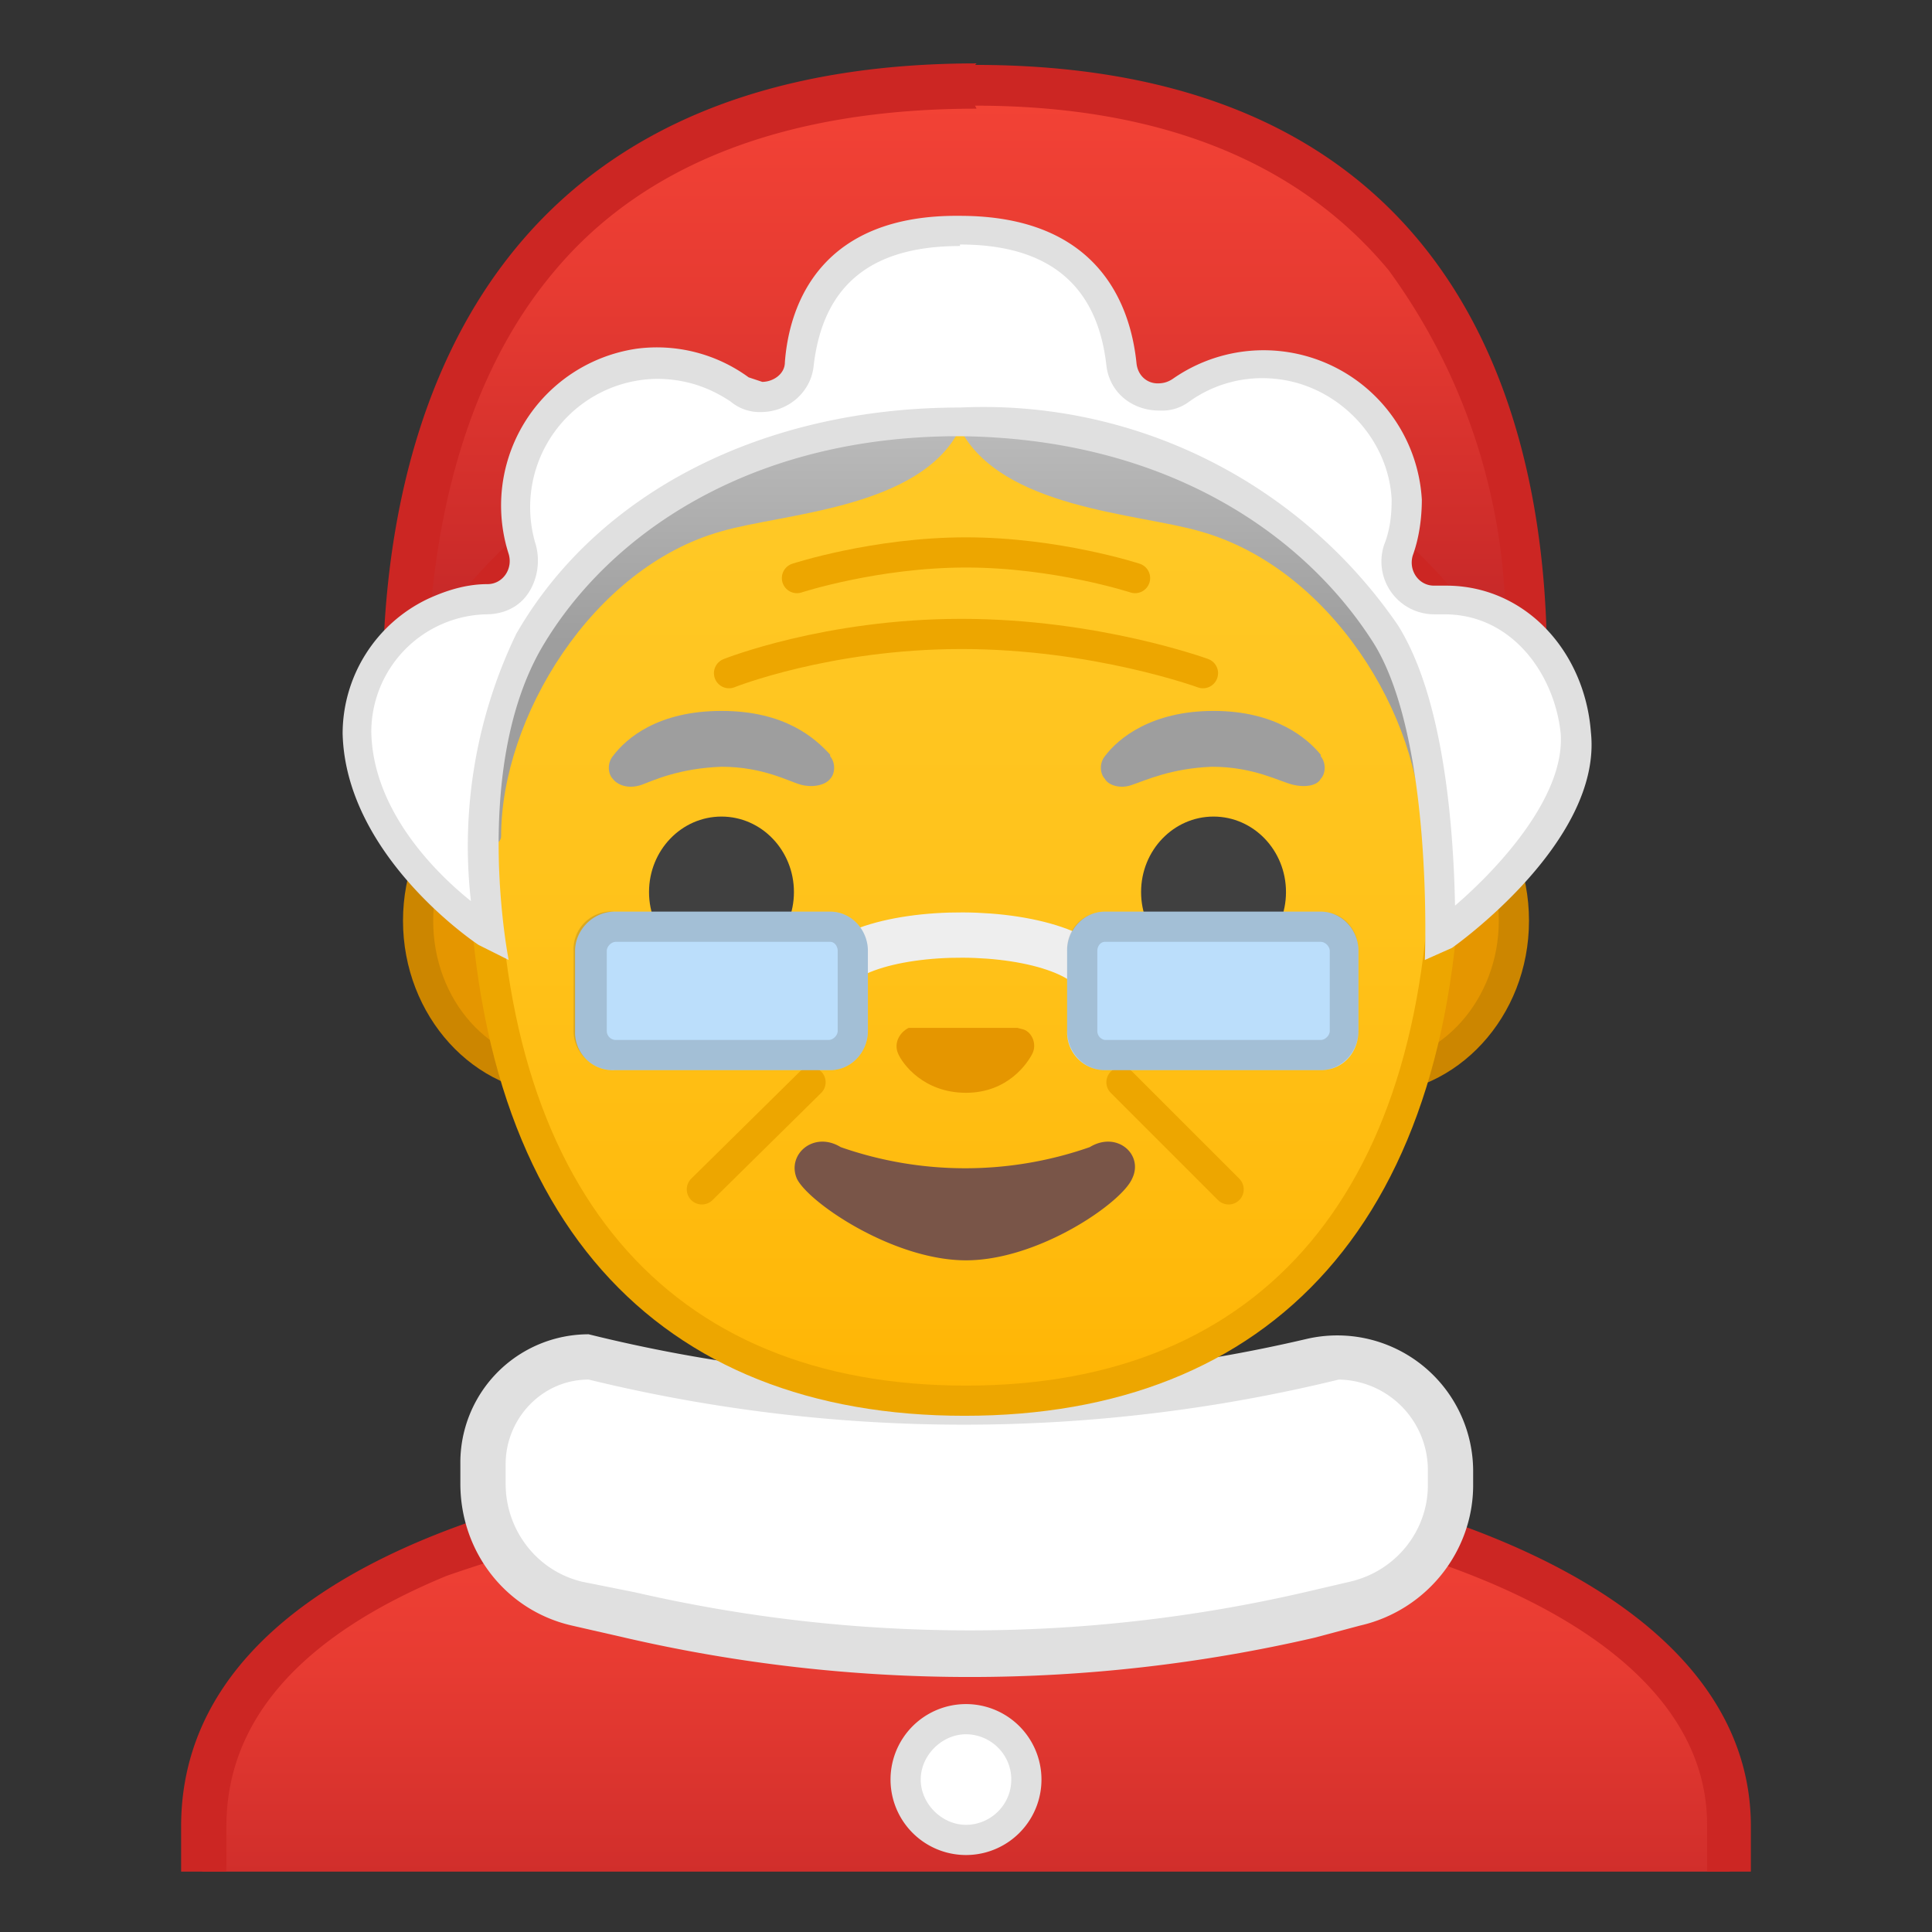 <svg viewBox="0 0 128 128" xmlns="http://www.w3.org/2000/svg" xmlns:xlink="http://www.w3.org/1999/xlink"><rect x="0" y="0" width="128" height="128" fill="#333333" stroke="none"/><defs><path id="a" d="M4 4h120v120H4z"/></defs><clipPath id="b"><use xlink:href="#a"/></clipPath><g clip-path="url(#b)"><linearGradient id="c" x1="64" x2="64" y1="97.4" y2="130.5" gradientUnits="userSpaceOnUse"><stop stop-color="#F44336" offset="0"/><stop stop-color="#E73B32" offset=".4"/><stop stop-color="#C62828" offset="1"/></linearGradient><path d="M13.4 130.5V121c0-17.4 27.3-23.6 50.6-23.6h.2c13.4 0 25.8 2.2 35 6 7 3 15.4 8.5 15.4 17.6v9.5H13.5z" fill="url(#c)"/><path d="M64.1 98.9c24.4 0 49 7.5 49 22v8.2H15V121c0-7 4.9-12.6 14.6-16.6A98 98 0 0 1 64 99h.1m0-3H64c-25.6.1-52 7.2-52 25v11h104v-11c0-16.8-26.1-25-51.9-25z" fill="#CC2623"/></g><g clip-path="url(#b)"><path d="M63.2 107.2c-4 0-7.3-3.2-7.3-7.2v-9h16.2v9c0 4-3.3 7.2-7.3 7.2h-1.6z" fill="#E59600"/><path d="M71 92v8c0 3.4-2.7 6.2-6.2 6.2h-1.6a6.2 6.2 0 0 1-6.3-6.2v-8h14.2m2-2H54.9v10c0 4.5 3.7 8.2 8.3 8.2h1.6c4.6 0 8.3-3.7 8.3-8.2V90z" fill="#D18100"/></g><g clip-path="url(#b)"><path d="M64 109.6c-7.4 0-15-.9-22.3-2.5l-3.4-.8a8 8 0 0 1-6.3-8V97a7 7 0 0 1 8.6-6.9 103 103 0 0 0 48 0c4.1 0 7.4 3.3 7.4 7.4v.9a8 8 0 0 1-6.2 7.9l-3 .7a101 101 0 0 1-22.7 2.6z" fill="#fff"/><path d="M39 91.4a104.8 104.8 0 0 0 49.7 0 6 6 0 0 1 5.9 6v1c0 3-2.1 5.7-5.2 6.4l-3 .7a98.7 98.7 0 0 1-44.3 0l-3.5-.7c-3-.7-5.1-3.4-5.1-6.5V97c0-3 2.4-5.6 5.5-5.6m0-3a8.5 8.5 0 0 0-8.5 8.6v1.3c0 4.5 3 8.4 7.4 9.4l3.5.8a101.5 101.5 0 0 0 45.7 0l3-.8c4.4-1 7.5-4.9 7.5-9.3v-1a9 9 0 0 0-11-8.7 101.5 101.5 0 0 1-47.6-.3z" fill="#E0E0E0"/></g><g clip-path="url(#b)"><path d="M37.2 71.5c-5.3 0-9.5-4.7-9.5-10.5s4.2-10.5 9.5-10.5h53.6c5.2 0 9.5 4.8 9.5 10.5S96 71.5 90.8 71.5H37.2z" fill="#E59600"/><path d="M90.8 51.5c4.7 0 8.5 4.3 8.5 9.5s-3.8 9.5-8.5 9.5H37.2c-4.7 0-8.5-4.2-8.5-9.5s3.8-9.5 8.5-9.5h53.6m0-2H37.2c-5.8 0-10.5 5.2-10.5 11.5s4.7 11.5 10.5 11.5h53.6c5.7 0 10.5-5.1 10.5-11.5s-4.8-11.5-10.5-11.5z" fill="#CC8600"/><linearGradient id="d" x1="64" x2="64" y1="95.8" y2="9.9" gradientUnits="userSpaceOnUse"><stop stop-color="#FFB300" offset="0"/><stop stop-color="#FFB809" offset=".1"/><stop stop-color="#FFC21A" offset=".4"/><stop stop-color="#FFC825" offset=".7"/><stop stop-color="#FFCA28" offset="1"/></linearGradient><path d="M64 92.8c-20.6 0-32-13.4-32-37.8 0-30 9.8-43.3 31.9-43.3S95.8 25.1 95.8 55c0 24.4-11.3 37.8-31.8 37.8z" fill="url(#d)"/><path d="M64 12.8c11.5 0 19.5 3.7 24.4 11.4 4.3 6.7 6.4 16.8 6.4 30.8 0 23.7-11 36.8-30.8 36.8S33 78.8 33 55c0-14 2.1-24 6.4-30.8 5-7.7 13-11.4 24.5-11.4m0-2C38 10.8 31 28.8 31 55c0 26 12.7 38.8 32.9 38.8S96.8 81 96.8 55c0-26.1-7-44.3-32.8-44.3z" fill="#EDA600"/><path d="M48.3 44.6S54.8 42 63.7 42s16 2.6 16 2.6m-26.9-6.3S58 36.6 64 36.6s11.2 1.7 11.2 1.7" fill="none" stroke="#EDA600" stroke-linecap="round" stroke-linejoin="round" stroke-miterlimit="10" stroke-width="2"/><path d="M53 66.1a7.6 7.6 0 0 1-9.5 0m40.9 0a7.6 7.6 0 0 1-9.4 0" fill="none" stroke="#EDA600" stroke-linecap="round" stroke-linejoin="round" stroke-miterlimit="10" stroke-width="3"/><path fill="none" stroke="#EDA600" stroke-linecap="round" stroke-linejoin="round" stroke-miterlimit="10" stroke-width="2" d="M53.7 71.7l-7.2 7.1m27.8-7.1l7.1 7.1"/><path d="M87.5 50c-.9-1.1-3-2.9-7.1-2.9s-6.3 1.8-7.2 3c-.4.5-.3 1.2 0 1.5.2.4 1 .7 1.8.4.9-.3 2.6-1.1 5.3-1.2 2.8 0 4.5 1 5.4 1.2s1.6 0 1.8-.4c.3-.3.4-1 0-1.5z" fill="#9E9E9E"/><linearGradient id="e" x1="63.6" x2="63.6" y1="9.5" y2="42.5" gradientUnits="userSpaceOnUse"><stop stop-color="#E0E0E0" offset="0"/><stop stop-color="#9E9E9E" offset="1"/></linearGradient><path d="M91 21.7c-6.7-7.3-23.6-11.6-27.4-7.8-3.7-3.8-20.6.5-27.3 7.8-7.3 8-9 22-6.1 33.7.2 1 3 1 3 0 0-7.8 6-17.8 14.6-20.2 4.1-1.2 13.2-1.5 15.8-6.8 2.7 5.3 11.8 5.6 15.9 6.8 8.6 2.4 14.7 12.2 14.7 20.2 0 1 2.6 1 3 0 2.7-11.8 1-25.7-6.2-33.7z" fill="url(#e)"/><path d="M55 50c-1-1.1-3-2.9-7.2-2.9s-6.3 1.8-7.2 3c-.4.5-.3 1.2 0 1.5.3.4 1 .7 1.9.4.8-.3 2.5-1.1 5.3-1.2 2.8 0 4.5 1 5.3 1.2s1.6 0 1.9-.4c.3-.3.4-1 0-1.5z" fill="#9E9E9E"/><ellipse cx="47.8" cy="59.1" rx="4.8" ry="5" fill="#404040"/><ellipse cx="80.4" cy="59.1" rx="4.8" ry="5" fill="#404040"/><path d="M67.8 68.2l-.4-.1h-7.2c-.6.3-1 1-.7 1.7.3.7 1.7 2.6 4.5 2.6s4.1-2 4.4-2.6 0-1.4-.6-1.6z" fill="#E59600"/><defs><path id="f" d="M91 21.7c-6.7-7.3-23.6-12.3-27.4-8.5C60 9.3 43 14.5 36.3 21.7c-7.3 8-9 22-6.1 33.7.2 1 2.3.7 2.3.7l-.8-4.3 4.8-19 27.5-9L90.8 32l4.8 19.6-1.1 4.7s2.1.8 2.6-1c3.2-11.6 1.2-25.6-6.1-33.6z"/></defs><clipPath id="g"><use xlink:href="#f"/></clipPath><g clip-path="url(#g)"><path d="M68.7 15.5c6 0 15.8 3.5 20 8.2 5 5.5 7.5 15 6.5 24.8C93 42.7 88.6 35.3 80.3 33l-2.8-.7c-3.8-.8-9.6-2.2-11.2-5.3a3 3 0 0 0-5.3 0c-1.6 3.1-7.4 4.4-11.2 5.3L47 33c-8.3 2.3-12.7 9.7-15 15.5-.9-9.8 1.5-19.3 6.6-24.8a32.4 32.4 0 0 1 20-8.2c2.3 0 2.9.5 2.9.5a3 3 0 0 0 4.3 0s.6-.5 3-.5m0-3c-2.4 0-4.2.5-5.1 1.4-1-1-2.8-1.4-5.1-1.4-6.7 0-17.3 3.8-22.3 9.2-7.3 8-9 22-6.1 33.7.1.5.8.8 1.5.8.6 0 1.3-.3 1.4-.9 1.7-7.6 6.1-17 14.7-19.4 4.1-1.2 13.2-2.2 15.8-7.5 2.7 5.3 11.8 6.3 15.9 7.5 8.6 2.4 13 11.8 14.7 19.4 0 .6.8.9 1.4.9.7 0 1.4-.3 1.5-.8 2.8-11.8 1.2-25.7-6.1-33.7-5-5.4-15.6-9.2-22.3-9.2z" fill="#80848A"/></g><path d="M72.2 76a25 25 0 0 1-16.5 0c-1.8-1.1-3.6.5-2.9 2.1.8 1.6 6.4 5.4 11.2 5.4s10.3-3.8 11-5.4c.8-1.6-1-3.2-2.8-2.1z" fill="#795548"/><path d="M54.2 65.9l.3-.1c0-5.2 18.6-5.1 18.6.1" fill="none" stroke="#eee" stroke-linecap="round" stroke-linejoin="round" stroke-miterlimit="10" stroke-width="3"/><path d="M55 70.9H40.7a2.5 2.5 0 0 1-2.6-2.6V63c0-1.4 1.2-2.6 2.6-2.6H55c1.4 0 2.5 1.2 2.5 2.6v5.3c0 1.4-1.1 2.6-2.5 2.6z" fill="#BBDEFB"/><path d="M55 62.4c.3 0 .5.3.5.6v5.3c0 .3-.3.6-.6.6H40.8a.6.6 0 0 1-.6-.6V63c0-.3.3-.6.6-.6H55m0-2H40.7A2.5 2.5 0 0 0 38 63v5.3c0 1.4 1.2 2.6 2.6 2.6H55c1.4 0 2.5-1.2 2.5-2.6V63c0-1.4-1.1-2.6-2.5-2.6z" fill="#424242" opacity=".2"/><path d="M87.5 70.9H73.2a2.5 2.5 0 0 1-2.5-2.6V63c0-1.4 1.1-2.6 2.5-2.6h14.3c1.4 0 2.5 1.2 2.5 2.6v5.3c0 1.4-1 2.6-2.5 2.6z" fill="#BBDEFB"/><path d="M87.5 62.4c.3 0 .6.3.6.6v5.3c0 .3-.3.6-.6.6H73.2a.6.6 0 0 1-.5-.6V63c0-.3.2-.6.5-.6h14.3m0-2H73.2a2.5 2.5 0 0 0-2.5 2.6v5.3c0 1.4 1.1 2.6 2.5 2.6h14.3c1.4 0 2.5-1.2 2.5-2.6V63c0-1.4-1-2.6-2.5-2.6z" fill="#424242" opacity=".2"/><linearGradient id="h" x1="64" x2="64" y1="4.8" y2="41" gradientUnits="userSpaceOnUse"><stop stop-color="#F44336" offset="0"/><stop stop-color="#E73B32" offset=".4"/><stop stop-color="#C62828" offset="1"/></linearGradient><path d="M100.9 49a38.4 38.4 0 0 0-37.4-22.6c-23 0-32.7 13.1-36.5 21.3A46 46 0 0 1 35.6 17c6.3-7.6 16.1-11.4 29-11.4C77.4 5.6 87 9.4 93.1 17c8 10 8.4 24.2 7.8 32.2z" fill="url(#h)"/><path d="M64.6 7C77 7 86.1 10.8 92 17.9a40.2 40.2 0 0 1 7.7 25.8A40.7 40.7 0 0 0 63.5 25a40.2 40.2 0 0 0-35 17v-1.2C29 34.3 30.8 25 36.7 18c6-7.2 15.5-10.8 28-10.8m0-3C17.2 4.2 26 54.4 26 54.4S31.1 28 63.5 28s38 27.3 38 27.3 10.5-51-36.9-51z" fill="#CC2623"/><path d="M95.3 61.9c0-4-.1-14.6-3.5-20-5.7-8.8-16-14-28.3-14C51 28 40.3 33.5 35 42.5a33.6 33.6 0 0 0-2.7 19.4h-.1c-.7-.5-8.5-6-8.6-13.3a8.8 8.8 0 0 1 8.6-8.8c.8 0 1.5-.4 2-1 .5-.7.6-1.5.3-2.3a9.5 9.5 0 0 1 7.7-12.3h1.3c2 0 3.8.6 5.4 1.7.5.3 1 .5 1.5.5 1.3 0 2.3-1 2.5-2.2.4-4 2.7-8.9 10.7-8.9s10.2 4.8 10.7 8.9a2.5 2.5 0 0 0 2.5 2.2c.5 0 1-.2 1.4-.5a9.3 9.3 0 0 1 6.4-1.7 9.4 9.4 0 0 1 8 12.4 3 3 0 0 0 .4 2.2c.4.6 1.2 1 2 1h.6c4.6 0 8.2 3.7 8.7 8.8.6 6.3-8 12.7-8.8 13.3l-.2.1z" fill="#fff"/><path d="M63.6 16.2c5.9 0 9.1 2.7 9.7 8 .2 1.8 1.7 3 3.5 3a3 3 0 0 0 2-.6 8.3 8.3 0 0 1 5.7-1.5c4.1.4 7.5 3.9 7.7 8 0 1-.1 2-.5 3a3.5 3.5 0 0 0 3.3 4.6h.7c4.5 0 7.3 4 7.7 7.9.3 4.2-4.2 9-7 11.4-.1-5-.7-13.7-3.8-18.6a33.3 33.3 0 0 0-29-14.4c-13 0-24 5.6-29.4 15a32.4 32.4 0 0 0-3 17.7c-2.5-2-6.5-6.1-6.6-11.2a7.8 7.8 0 0 1 7.6-7.8c1.2 0 2.2-.5 2.8-1.4s.8-2.1.5-3.2a8.5 8.5 0 0 1 8-11c1.8 0 3.4.5 4.9 1.5a3 3 0 0 0 2 .7c1.8 0 3.3-1.3 3.5-3 .6-5.4 3.8-8 9.7-8m0-2C54.5 14.2 52.3 20 52 24c0 .8-.8 1.3-1.5 1.3l-.9-.3a10.3 10.3 0 0 0-7.4-1.9 10.5 10.5 0 0 0-8.5 13.6c.3 1-.4 2-1.4 2-1.2 0-2.5.3-4 1a9.9 9.9 0 0 0-5.6 8.9c.2 8.2 9 14 9 14l2 1S31.2 51 35.9 42.9c4.4-7.5 13.8-14 27.6-14C77 29 86.3 35.2 91 42.6c4 6.4 3.4 21 3.4 21l1.8-.8s10-7 9.2-14.3c-.4-5.3-4.3-9.7-9.6-9.7H95c-1 0-1.7-1-1.4-2 .4-1.1.6-2.4.6-3.7a10.5 10.5 0 0 0-16.5-8c-.3.2-.6.3-1 .3-.7 0-1.3-.5-1.4-1.3-.4-4-2.6-9.8-11.7-9.8z" fill="#E0E0E0"/></g><g clip-path="url(#b)"><circle cx="64" cy="117.9" r="4" fill="#fff"/><path d="M64 114.9c1.6 0 3 1.3 3 3s-1.4 3-3 3-3-1.4-3-3 1.4-3 3-3m0-2a5 5 0 1 0 0 10 5 5 0 0 0 0-10z" fill="#E0E0E0"/></g></svg>